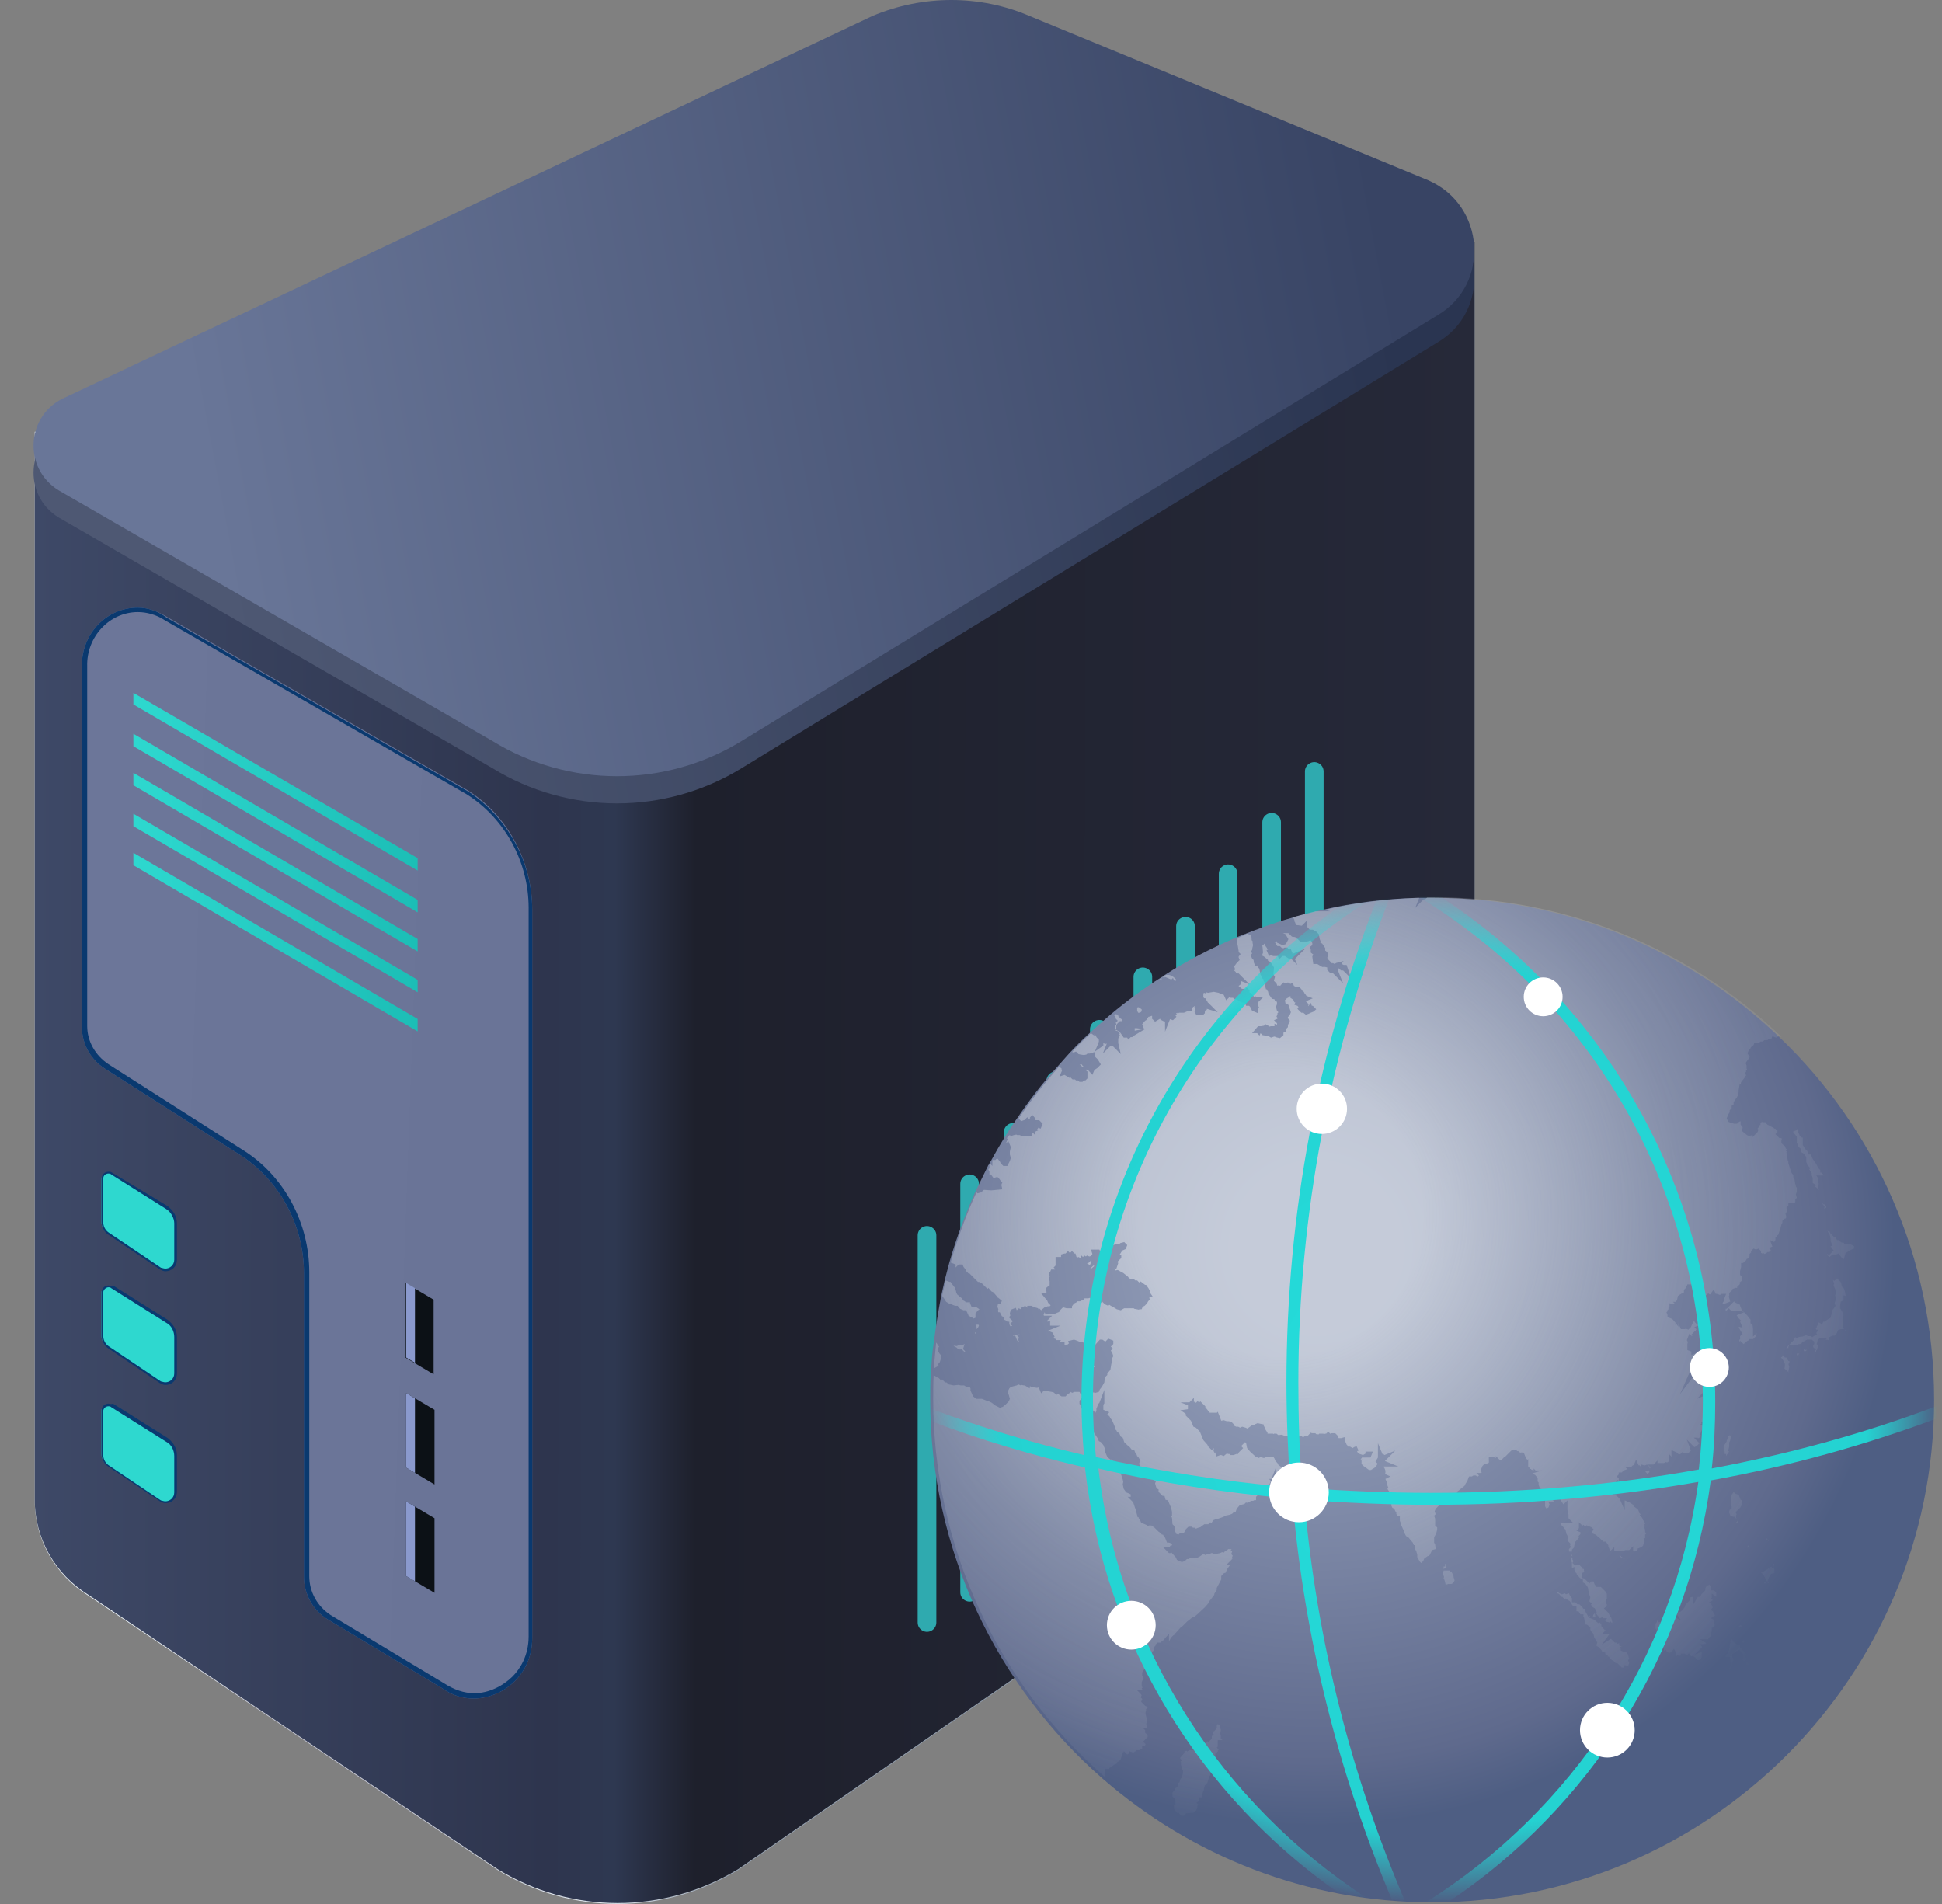 <svg width="51" height="50" viewBox="0 0 51 50" fill="none" xmlns="http://www.w3.org/2000/svg">
<rect x="0" y="0" width="51" height="50" fill="#808080" stroke="none"/>
<path d="M0.912 11.338V39.402C0.912 40.429 1.449 41.362 2.312 41.898L13.066 49.107C15.002 50.297 17.428 50.297 19.387 49.107L37.325 36.696C38.188 36.16 38.725 35.226 38.725 34.2V6.345L0.912 11.338Z" fill="url(#paint0_linear)"/>
<path d="M0.912 11.548V39.379C0.912 40.405 1.449 41.339 2.312 41.875L13.066 49.084C15.002 50.273 17.428 50.273 19.387 49.084L37.325 36.673C38.188 36.136 38.725 35.203 38.725 34.177V6.345L0.912 11.548Z" fill="url(#paint1_linear)"/>
<path d="M37.746 8.996L19.481 20.17C17.475 21.407 14.933 21.407 12.927 20.17L1.543 13.591C0.587 13.008 0.68 11.585 1.73 11.142L22.91 1.134C24.24 0.574 25.733 0.574 27.039 1.134L37.513 5.45C39.006 6.103 39.146 8.179 37.746 8.996Z" fill="url(#paint2_linear)"/>
<path d="M37.746 8.282L19.481 19.456C17.475 20.693 14.933 20.693 12.927 19.456L1.543 12.878C0.587 12.294 0.68 10.871 1.73 10.428L22.91 0.42C24.24 -0.14 25.733 -0.14 27.039 0.42L37.513 4.736C39.006 5.389 39.146 7.465 37.746 8.282Z" fill="url(#paint3_linear)"/>
<path d="M24.1 32.442C24.1 32.36 24.141 32.283 24.209 32.238C24.372 32.13 24.59 32.246 24.59 32.442V42.608C24.59 42.69 24.549 42.766 24.48 42.812C24.318 42.92 24.1 42.803 24.1 42.608V32.442ZM25.219 41.815C25.219 42.01 25.438 42.127 25.6 42.018C25.668 41.973 25.709 41.897 25.709 41.815V31.089C25.709 30.893 25.491 30.776 25.328 30.885C25.26 30.93 25.219 31.007 25.219 31.089V41.815ZM26.362 41.045C26.362 41.24 26.581 41.357 26.743 41.248C26.811 41.203 26.852 41.127 26.852 41.045V29.736C26.852 29.54 26.634 29.423 26.471 29.532C26.403 29.577 26.362 29.654 26.362 29.736V41.045ZM27.482 40.275C27.482 40.471 27.7 40.587 27.863 40.479C27.931 40.433 27.972 40.357 27.972 40.275V28.383C27.972 28.187 27.754 28.07 27.591 28.179C27.523 28.224 27.482 28.301 27.482 28.383V40.275ZM28.625 39.505C28.625 39.701 28.843 39.817 29.006 39.709C29.074 39.663 29.115 39.587 29.115 39.505V27.03C29.115 26.834 28.897 26.717 28.734 26.826C28.666 26.871 28.625 26.948 28.625 27.03V39.505ZM29.768 38.712C29.768 38.907 29.986 39.024 30.149 38.916C30.217 38.87 30.258 38.794 30.258 38.712V25.653C30.258 25.458 30.04 25.341 29.877 25.449C29.809 25.495 29.768 25.571 29.768 25.653V38.712ZM30.888 37.942C30.888 38.138 31.106 38.254 31.269 38.146C31.337 38.1 31.378 38.024 31.378 37.942V24.323C31.378 24.128 31.16 24.011 30.997 24.12C30.929 24.165 30.888 24.241 30.888 24.323V37.942ZM32.008 37.172C32.008 37.368 32.225 37.484 32.388 37.376C32.456 37.331 32.497 37.254 32.497 37.172V22.947C32.497 22.751 32.279 22.635 32.117 22.743C32.048 22.789 32.008 22.865 32.008 22.947V37.172ZM33.151 36.379C33.151 36.575 33.368 36.691 33.531 36.583C33.599 36.537 33.64 36.461 33.64 36.379V21.594C33.64 21.398 33.422 21.282 33.26 21.39C33.191 21.436 33.151 21.512 33.151 21.594V36.379ZM34.373 20.06C34.308 20.106 34.27 20.18 34.27 20.259V35.609C34.27 35.805 34.488 35.921 34.651 35.813C34.719 35.767 34.76 35.691 34.76 35.609V20.259C34.76 20.06 34.535 19.944 34.373 20.06Z" fill="#2FAAAF"/>
<path d="M12.297 20.763L4.366 16.19C4.133 16.05 3.876 15.957 3.62 15.957C2.803 15.957 2.15 16.634 2.15 17.473V26.968C2.15 27.412 2.383 27.831 2.757 28.065L6.302 30.328C7.329 30.981 7.982 32.171 7.982 33.43V41.409C7.982 41.852 8.215 42.295 8.612 42.529L11.597 44.325C11.854 44.512 12.134 44.605 12.437 44.605C13.184 44.605 13.977 43.998 13.977 43.019V23.889C13.977 22.606 13.324 21.416 12.297 20.763Z" fill="url(#paint4_linear)"/>
<path d="M3.62 16.074C3.853 16.074 4.11 16.144 4.32 16.284L12.251 20.856C13.254 21.486 13.883 22.629 13.883 23.842V42.972C13.883 43.485 13.65 43.835 13.464 44.022C13.207 44.278 12.834 44.465 12.46 44.465C12.181 44.465 11.924 44.372 11.667 44.208L8.682 42.412C8.332 42.179 8.122 41.805 8.122 41.386V33.407C8.122 32.124 7.469 30.887 6.396 30.211L2.85 27.948C2.5 27.715 2.29 27.341 2.29 26.945V17.497C2.267 16.727 2.873 16.074 3.62 16.074ZM3.62 15.957C2.803 15.957 2.15 16.634 2.15 17.473V26.968C2.15 27.412 2.383 27.831 2.757 28.065L6.302 30.328C7.329 30.981 7.982 32.171 7.982 33.43V41.409C7.982 41.852 8.215 42.295 8.612 42.529L11.597 44.325C11.854 44.512 12.134 44.605 12.437 44.605C13.184 44.605 13.977 43.998 13.977 43.019V23.889C13.977 22.629 13.324 21.463 12.297 20.786L4.366 16.214C4.156 16.05 3.876 15.957 3.62 15.957Z" fill="#0A396F"/>
<path d="M4.343 39.45C4.296 39.45 4.249 39.427 4.203 39.404L2.85 38.494C2.733 38.424 2.663 38.307 2.663 38.167V37.047C2.663 36.954 2.756 36.884 2.826 36.884C2.85 36.884 2.873 36.908 2.92 36.908L4.366 37.817C4.506 37.911 4.599 38.051 4.599 38.214V39.17C4.599 39.24 4.576 39.31 4.529 39.357C4.483 39.427 4.413 39.45 4.343 39.45ZM4.343 36.348C4.296 36.348 4.249 36.324 4.203 36.301L2.85 35.391C2.733 35.321 2.663 35.205 2.663 35.065V33.945C2.663 33.852 2.756 33.782 2.826 33.782C2.85 33.782 2.873 33.805 2.92 33.805L4.366 34.715C4.506 34.808 4.599 34.948 4.599 35.111V36.068C4.599 36.138 4.576 36.208 4.529 36.254C4.483 36.324 4.413 36.348 4.343 36.348ZM4.343 33.362C4.296 33.362 4.249 33.338 4.203 33.315L2.85 32.405C2.733 32.335 2.663 32.218 2.663 32.078V30.959C2.663 30.865 2.756 30.795 2.826 30.795C2.85 30.795 2.873 30.795 2.92 30.819L4.366 31.729C4.506 31.822 4.599 31.962 4.599 32.125V33.082C4.599 33.245 4.483 33.362 4.343 33.362Z" fill="#2ED8CF"/>
<path d="M2.85 30.818C2.874 30.818 2.897 30.818 2.92 30.841L4.366 31.751C4.483 31.821 4.576 31.984 4.576 32.124V33.081C4.576 33.221 4.46 33.314 4.343 33.314C4.296 33.314 4.25 33.291 4.226 33.291L2.874 32.381C2.757 32.311 2.71 32.194 2.71 32.077V30.958C2.71 30.864 2.78 30.818 2.85 30.818ZM2.85 33.804C2.874 33.804 2.897 33.804 2.92 33.827L4.366 34.737C4.506 34.807 4.576 34.97 4.576 35.11V36.067C4.576 36.207 4.46 36.3 4.343 36.3C4.296 36.3 4.25 36.277 4.226 36.277L2.874 35.367C2.757 35.297 2.71 35.18 2.71 35.063V33.944C2.71 33.874 2.78 33.804 2.85 33.804ZM2.85 36.93C2.874 36.93 2.897 36.93 2.92 36.953L4.366 37.863C4.506 37.933 4.576 38.096 4.576 38.236V39.193C4.576 39.333 4.46 39.426 4.343 39.426C4.296 39.426 4.25 39.403 4.226 39.403L2.874 38.493C2.757 38.423 2.71 38.306 2.71 38.19V37.07C2.71 36.977 2.78 36.93 2.85 36.93ZM2.85 30.771C2.757 30.771 2.664 30.841 2.664 30.958V32.077C2.664 32.217 2.734 32.357 2.85 32.427L4.203 33.337C4.25 33.361 4.296 33.384 4.343 33.384C4.506 33.384 4.646 33.267 4.646 33.081V32.124C4.646 31.937 4.553 31.797 4.413 31.681L2.943 30.794C2.92 30.771 2.874 30.771 2.85 30.771ZM2.85 33.757C2.757 33.757 2.664 33.827 2.664 33.944V35.063C2.664 35.203 2.734 35.343 2.85 35.413L4.203 36.323C4.25 36.347 4.296 36.37 4.343 36.37C4.506 36.37 4.646 36.253 4.646 36.067V35.11C4.646 34.923 4.553 34.784 4.413 34.667L2.967 33.757C2.897 33.78 2.874 33.757 2.85 33.757ZM2.85 36.86C2.757 36.86 2.664 36.93 2.664 37.047V38.166C2.664 38.306 2.734 38.446 2.85 38.516L4.203 39.426C4.25 39.449 4.296 39.473 4.343 39.473C4.506 39.473 4.646 39.356 4.646 39.169V38.213C4.646 38.026 4.553 37.886 4.413 37.77L2.967 36.86C2.897 36.883 2.874 36.86 2.85 36.86Z" fill="#0A396F"/>
<path d="M11.388 34.13V36.09L10.641 35.647V33.687L11.388 34.13ZM10.664 38.539L11.411 38.983V37.023L10.664 36.58V38.539ZM10.664 41.386L11.411 41.829V39.869L10.664 39.426V41.386Z" fill="#0C1116"/>
<path d="M10.898 33.827V35.787L10.664 35.647V33.687L10.898 33.827ZM10.664 38.539L10.898 38.679V36.72L10.664 36.58V38.539ZM10.664 41.386L10.898 41.526V39.566L10.664 39.426V41.386Z" fill="#8A99CD"/>
<path d="M10.968 22.535V22.862L3.503 18.5V18.196L10.968 22.535ZM3.503 19.596L10.968 23.959V23.632L3.503 19.269V19.596ZM3.503 20.622L10.968 24.985V24.658L3.503 20.296V20.622ZM3.503 21.696L10.968 26.058V25.732L3.503 21.369V21.696ZM3.503 22.722L10.968 27.085V26.758L3.503 22.395V22.722Z" fill="url(#paint5_linear)"/>
<path d="M50.793 36.76C50.793 44.025 44.888 49.957 37.611 49.957C34.306 49.957 31.275 48.728 28.95 46.703C26.18 44.273 24.429 40.719 24.429 36.76C24.429 36.538 24.429 36.329 24.442 36.12C24.442 36.068 24.442 36.003 24.456 35.95C24.469 35.728 24.482 35.493 24.521 35.271C24.573 34.853 24.639 34.448 24.717 34.03C24.743 33.899 24.782 33.755 24.808 33.625C24.848 33.455 24.9 33.285 24.939 33.128C25.122 32.488 25.357 31.874 25.618 31.286C25.723 31.064 25.84 30.842 25.945 30.619C25.945 30.607 25.958 30.593 25.971 30.58C25.984 30.554 25.997 30.515 26.023 30.489C26.023 30.476 26.036 30.476 26.036 30.463C26.245 30.084 26.454 29.731 26.703 29.378C27.029 28.895 27.382 28.438 27.774 28.006C27.878 27.889 27.983 27.771 28.087 27.654C28.244 27.484 28.414 27.314 28.584 27.157C28.767 26.987 28.963 26.817 29.159 26.648C29.577 26.295 30.021 25.968 30.491 25.668C30.517 25.655 30.544 25.642 30.57 25.615C31.158 25.236 31.785 24.91 32.425 24.636C32.49 24.609 32.556 24.583 32.608 24.557C32.621 24.557 32.634 24.544 32.647 24.544C33.052 24.387 33.47 24.23 33.888 24.113C34.084 24.047 34.28 23.995 34.489 23.956C34.567 23.93 34.646 23.917 34.737 23.891C35.534 23.708 36.357 23.603 37.219 23.577C37.285 23.577 37.35 23.577 37.428 23.577C37.494 23.577 37.559 23.577 37.624 23.577C41.165 23.577 44.379 24.975 46.743 27.249C49.239 29.64 50.793 33.024 50.793 36.76Z" fill="url(#paint6_radial)"/>
<path d="M32.059 45.658V45.58L32.033 45.488L32.059 45.462V45.41L32.033 45.371V45.305L31.98 45.279L31.954 45.318V45.384L31.889 45.462H31.876L31.85 45.514L31.876 45.54L31.824 45.593V45.658L31.732 45.749L31.706 45.723L31.654 45.776L31.628 45.841L31.536 45.88L31.471 45.959H31.379L31.353 45.932L31.34 45.959H31.223L31.183 45.998L31.157 45.972L31.118 45.998H31.092L31.118 46.024L31.053 46.089L30.988 46.168L31.04 46.233L31.001 46.259L31.014 46.272V46.337L31.04 46.442L31.066 46.494V46.52V46.547V46.573L31.027 46.69L31.001 46.716L30.974 46.808H30.961L30.935 46.834V46.899L30.883 46.952L30.844 46.965V47.017L30.791 47.069V47.174L30.857 47.252L30.844 47.278H30.87V47.383L30.831 47.409V47.513L30.857 47.539L30.883 47.566L30.909 47.605L30.948 47.592L30.974 47.631L31.027 47.683H31.092L31.118 47.67L31.144 47.618L31.301 47.605H31.34L31.366 47.592L31.392 47.566L31.419 47.526L31.445 47.474V47.422L31.471 47.396L31.419 47.343L31.497 47.291V47.2H31.562V47.187L31.588 47.069L31.615 47.004V46.978L31.641 46.886L31.706 46.821L31.758 46.651L31.784 46.612V46.559L31.811 46.494L31.824 46.455L31.863 46.39L31.889 46.298L31.915 46.22L31.928 46.194L31.941 46.168L31.915 46.141V46.05L31.98 45.998V45.972L32.007 45.945L31.954 45.893L31.98 45.867V45.697H32.111L32.137 45.723L32.059 45.658ZM29.015 46.755L29.041 46.782V46.769C29.028 46.769 29.015 46.755 29.015 46.755ZM29.041 46.782L29.028 46.821L29.054 46.795L29.041 46.782ZM32.372 40.85L32.333 40.811L32.359 40.745L32.32 40.706L32.346 40.68H32.255L32.229 40.706L32.176 40.732L32.124 40.785L32.098 40.758L32.046 40.785L31.915 40.811H31.863L31.837 40.785H31.811L31.758 40.811H31.706L31.654 40.837L31.615 40.811H31.602L31.484 40.889L31.406 40.915H31.379H31.262L31.21 40.941H31.17L31.144 40.967L31.118 40.994L31.04 41.02L30.961 40.994L30.935 40.967H30.909L30.883 40.902L30.765 40.771L30.739 40.785H30.7L30.543 40.628H30.713L30.739 40.589H30.765L30.779 40.575V40.549L30.765 40.536L30.7 40.51H30.648L30.596 40.38L30.569 40.353L30.543 40.301H30.517L30.465 40.249L30.426 40.223L30.373 40.17L30.308 40.105L30.256 40.079L30.23 40.053L30.204 40.079L30.177 40.053L30.151 40.079L30.125 40.053L29.968 39.987L29.942 39.922L29.929 39.896L29.903 39.87V39.844H29.877L29.825 39.648L29.759 39.452L29.616 39.308H29.694V39.243L29.642 39.217L29.577 39.191L29.511 39.099L29.485 38.981L29.498 38.916L29.485 38.851L29.433 38.694V38.616V38.59L29.407 38.563L29.381 38.537V38.511L29.355 38.485V38.446H29.341L29.263 38.38L29.198 38.354V38.328H29.159L29.08 38.263L29.015 38.106L29.041 38.08L29.028 38.067V38.041L29.002 38.015L28.976 37.949L28.91 37.871L28.858 37.845L28.832 37.779L28.701 37.583V37.518L28.688 37.492L28.675 37.427L28.649 37.401V37.387L28.584 37.322V37.244L28.597 37.218L28.492 37.113L28.466 37.061L28.388 36.956V36.917L28.349 36.865V36.786L28.427 36.695L28.44 36.708L28.414 36.63L28.375 36.603L28.349 36.551H28.218L28.152 36.577L28.126 36.551L28.1 36.577L28.048 36.603L27.983 36.669H27.878L27.813 36.63H27.826L27.774 36.603L27.747 36.63L27.669 36.564L27.617 36.551L27.46 36.525H27.408L27.343 36.59L27.29 36.46L27.264 36.434L27.238 36.447L27.081 36.421L27.068 36.407H27.042V36.46L26.911 36.381H26.885L26.82 36.368L26.807 36.381L26.742 36.355L26.702 36.381L26.598 36.407L26.532 36.434L26.506 36.46L26.48 36.512L26.467 36.525V36.59L26.493 36.63L26.52 36.734L26.493 36.8L26.415 36.878L26.337 36.943L26.258 36.969L26.128 36.904L26.049 36.839L25.997 36.812L25.919 36.786L25.788 36.734H25.762H25.644L25.553 36.669L25.487 36.512V36.46L25.474 36.434L25.383 36.421L25.318 36.381H25.226L25.174 36.368L25.043 36.381L24.913 36.355L24.86 36.303H24.834H24.821L24.756 36.238L24.743 36.225L24.717 36.251L24.651 36.185H24.638L24.534 36.12L24.521 36.094C24.508 36.303 24.508 36.525 24.508 36.734C24.508 40.693 26.258 44.26 29.028 46.677V46.664L29.002 46.599L29.028 46.573L29.015 46.559V46.455H29.106H29.119H29.132V46.429L29.289 46.324H29.315L29.328 46.311V46.285L29.407 46.233L29.42 46.207L29.433 46.194L29.498 45.998L29.511 46.037V45.985L29.603 46.076L29.642 46.05H29.655V45.985L29.759 46.024L29.825 45.985L29.838 45.959H29.916L29.995 45.919V45.854H30.073V45.828L30.086 45.802L30.021 45.736L30.086 45.671L30.138 45.619V45.58V45.553H30.125L30.073 45.501V45.436L30.008 45.371H30.125V45.331L30.099 45.266L30.125 45.24L30.112 45.227V45.122L30.086 45.018V44.952L30.112 44.926L30.086 44.9L30.138 44.848V44.835L30.125 44.822L30.073 44.796L29.968 44.691L29.995 44.626V44.613L29.955 44.574L29.982 44.521L29.968 44.495L29.851 44.378H30.008L29.982 44.338L30.008 44.312L29.982 44.286V44.182L30.008 44.116L30.034 44.09L30.021 44.025L29.995 43.999V43.92L30.047 43.842L30.099 43.698L29.995 43.594H30.164L30.217 43.502L30.243 43.45V43.398L30.308 43.332V43.254L30.347 43.215V43.189L30.4 43.136H30.452H30.478L30.53 43.084H30.543L30.7 42.901V43.097L30.726 43.058L30.752 43.006L30.818 42.94L30.844 42.927L30.857 42.901L30.883 42.875L31.001 42.744L31.04 42.718L31.17 42.588L31.236 42.535L31.301 42.483L31.366 42.457L31.445 42.392L31.641 42.209L31.745 42.091L31.758 42.052L31.889 41.882V41.856L31.954 41.751V41.699L32.072 41.477V41.451V41.386L32.15 41.307H32.176L32.189 41.294L32.229 41.203L32.294 41.111V41.085H32.216L32.372 40.928H32.346L32.372 40.85ZM42.758 43.45L42.732 43.424L42.719 43.398L42.693 43.371L42.667 43.385L42.562 43.345V43.28L42.536 43.254L42.589 43.241L42.523 43.215V43.189V43.163V43.149L42.458 43.175V43.136H42.406L42.314 43.045V43.032L42.066 43.189L42.275 42.901H42.079L42.171 42.81H42.145L42.053 42.705V42.653L42.001 42.601L41.975 42.627L41.896 42.561V42.548L41.674 42.457H41.713L41.622 42.3V42.248H41.583L41.544 42.196L41.478 42.13H41.426L41.374 42.078H41.282V41.96H41.256L41.243 41.908H41.23L41.204 41.843H41.191L41.126 41.869L41.099 41.843H41.086L41.021 41.869L40.956 41.843L40.877 41.778L40.903 41.843L40.943 41.856L41.008 41.934H41.034L41.086 42L41.112 41.974L41.23 42.052L41.295 42.156L41.334 42.182H41.4V42.287V42.313H41.452L41.504 42.392H41.517H41.583V42.47H41.596L41.609 42.535V42.548L41.648 42.653V42.666H41.674L41.766 42.731V42.797L41.792 42.849L41.844 42.901L41.87 43.006L41.949 43.136L41.922 43.202L41.935 43.228L41.988 43.254L42.066 43.345L42.079 43.385L42.158 43.398V43.437L42.223 43.463V43.502H42.249L42.314 43.581L42.419 43.646V43.672H42.471L42.589 43.79H42.654L42.667 43.724L42.758 43.75L42.785 43.672L42.758 43.607L42.785 43.541L42.772 43.528L42.758 43.45ZM45.476 43.685L45.45 43.711V43.764L45.424 43.803V43.842H45.45V43.764L45.476 43.737V43.711V43.698V43.685ZM45.894 43.659V43.633H45.868L45.842 43.528H45.803L45.855 43.463L45.829 43.398L45.776 43.345L45.75 43.306L45.698 43.267V43.215L45.633 43.189L45.593 43.175L45.528 43.11L45.476 43.045L45.45 43.084H45.424L45.45 43.136L45.424 43.189V43.254L45.411 43.28V43.332L45.385 43.358V43.424L45.319 43.45V43.515H45.437V43.607L45.476 43.685L45.528 43.581L45.515 43.554L45.489 43.502V43.437L45.554 43.398L45.58 43.371L45.685 43.332L45.75 43.398L45.789 43.463V43.554L45.763 43.581L45.789 43.607L45.868 43.646V43.737L45.894 43.711H45.933L45.894 43.659ZM44.927 41.96H44.953V41.843L45.071 41.934V41.83L45.019 41.764H45.006H44.94V41.673L44.888 41.608L44.862 41.634H44.836V41.66H44.81L44.783 41.712V41.764L44.679 41.869L44.653 41.934H44.614H44.587L44.457 42.156V41.934L44.392 41.947V41.96V42.013L44.3 42.104L44.248 42.169V42.196L44.196 42.274L44.13 42.326L44.013 42.352L44.143 42.548L43.934 42.444V42.496L43.895 42.47V42.522L43.869 42.588V42.666L43.699 42.64L43.634 42.601H43.555L43.529 42.548L43.503 42.614L43.477 42.64V42.679V42.718V42.757L43.503 42.81L43.555 42.862H43.569L43.96 42.666L43.634 43.006L43.673 43.058L43.699 43.097V43.189L43.673 43.215L43.699 43.228V43.358L43.751 43.319L43.778 43.385H43.804L43.83 43.411L43.882 43.385H43.895L43.96 43.293L44.026 43.424V43.489L44.065 43.463L44.091 43.489L44.13 43.476L44.143 43.424H44.248L44.274 43.45H44.326L44.352 43.411L44.418 43.502L44.47 43.476L44.483 43.515H44.509L44.575 43.594L44.548 43.607L44.587 43.594H44.627L44.666 43.568L44.692 43.502V43.371L44.509 43.45L44.705 43.254L44.627 43.175H44.783L44.81 43.149L44.64 43.045H44.862V43.019L44.927 42.967V42.875L44.953 42.849V42.744H44.98L45.032 42.679L45.006 42.535L44.927 42.496L45.045 42.418L44.992 42.365V42.326L44.927 42.274L44.98 42.209L44.94 42.13L44.953 42.117L44.862 42.091L44.98 42.026L44.927 41.96ZM46.769 43.515H46.743H46.782H46.769ZM45.894 43.084H45.868L45.816 43.097L45.789 43.071L45.776 43.084L45.75 43.136H45.789L45.816 43.11L45.894 43.084ZM45.737 42.705L45.711 42.666L45.659 42.718H45.672H45.698L45.75 42.705H45.737ZM42.275 42.614L42.288 42.601V42.588L42.275 42.614ZM42.314 42.483L42.288 42.457V42.431L42.262 42.405L42.236 42.352L42.118 42.235L42.197 42.182V42.13L42.171 42.104V42.013L42.197 41.986V41.882V41.856L42.171 41.804L42.04 41.673H41.909V41.634L41.883 41.621L41.857 41.555V41.529H41.792L41.739 41.581L41.609 41.451L41.544 41.438V41.307L41.622 41.281L41.596 41.255V41.203H41.57L41.544 41.163L41.491 41.111V41.085L41.361 41.111L41.295 41.046L41.321 40.994L41.295 40.954V40.928L41.282 40.889L41.256 40.967L41.282 40.994L41.256 41.02H41.282V41.176L41.348 41.15V41.242L41.374 41.268V41.294L41.4 41.307L41.413 41.359H41.426L41.491 41.438L41.517 41.451L41.531 41.477H41.57V41.555L41.622 41.581L41.648 41.608L41.7 41.686L41.726 41.843L41.739 41.882L41.766 41.947L41.739 42.052L41.805 42.117L41.779 42.143L41.805 42.169L41.831 42.209L41.883 42.235L41.935 42.339L41.909 42.365L42.014 42.496L42.079 42.47L42.105 42.496H42.21L42.145 42.548L42.184 42.588L42.249 42.601L42.275 42.614V42.561L42.34 42.627V42.588L42.314 42.483ZM41.883 42.365L41.844 42.405L41.831 42.457H41.896L41.883 42.365ZM41.739 42.431L41.713 42.457H41.766L41.739 42.431ZM46.325 41.529V41.542L46.338 41.581H46.39L46.43 41.608L46.325 41.529ZM38.173 41.412V41.386L38.121 41.281V41.268H38.068V41.242H37.912L37.899 41.307V41.346L37.925 41.412L37.912 41.438L37.938 41.503L37.964 41.608H38.003L38.029 41.595H38.121L38.147 41.581L38.173 41.555L38.199 41.503L38.173 41.412ZM46.599 41.229L46.573 41.137L46.599 41.085L46.573 41.059V41.19L46.508 41.137L46.456 41.203L46.43 41.176V41.203L46.312 41.268L46.247 41.294L46.312 41.359L46.43 41.581L46.456 41.555L46.416 41.529L46.443 41.451L46.508 41.333L46.599 41.307V41.229ZM46.116 41.203V41.229L46.129 41.203H46.116ZM37.977 41.15V41.072H37.951V41.137H37.912V41.203L37.99 41.15H37.977ZM29.328 27.052L29.302 27.039V27.066L29.367 27.079L29.328 27.052ZM29.459 26.791V26.765L29.433 26.752L29.367 26.687V26.648L29.302 26.634L29.25 26.648L29.302 26.726V26.752L29.355 26.804L29.302 26.857L29.328 26.922L29.276 26.935V27V27.013L29.315 27.026V26.935L29.341 26.909L29.328 26.896L29.407 26.817H29.459V26.791ZM47.135 31.26L47.187 31.207V31.194L47.161 31.155V31.103H47.148L47.122 30.946L47.096 30.92V30.855L47.057 30.815L47.017 30.724L47.031 30.711H47.017L46.965 30.541V30.502L46.952 30.476L46.926 30.358L46.939 30.345L46.913 30.267L46.926 30.241L46.9 30.214L46.926 30.188L46.9 30.162L46.874 30.097L46.848 30.084L46.782 30.018V29.927L46.795 29.914L46.782 29.888H46.73L46.626 29.783L46.678 29.731V29.705V29.679H46.652L46.626 29.64H46.599L46.573 29.613L46.482 29.574L46.469 29.561L46.416 29.535L46.377 29.496L46.364 29.47H46.299L46.286 29.457L46.273 29.47H46.247L46.273 29.496H46.234V29.548H46.208L46.181 29.6V29.613L46.155 29.64L46.181 29.666L46.155 29.731L46.025 29.862V29.809L45.92 29.835L45.894 29.809V29.822L45.737 29.692L45.763 29.626V29.6L45.711 29.535V29.444L45.672 29.457L45.62 29.509H45.528L45.502 29.483L45.476 29.496L45.385 29.457L45.345 29.365L45.398 29.247L45.424 29.208V29.156L45.476 29.104V29.038L45.528 28.999V28.934L45.554 28.908V28.895L45.607 28.829L45.633 28.777L45.659 28.751L45.633 28.712L45.659 28.686V28.633L45.685 28.477H45.711L45.724 28.411H45.737V28.398L45.803 28.32L45.829 28.268L45.855 28.241L45.829 28.176L45.855 28.15V28.111L45.881 28.085L45.868 28.059V27.98L45.842 27.915L45.907 27.823L45.946 27.771V27.745L45.894 27.667L45.92 27.588L45.959 27.549L45.985 27.497L46.051 27.445L46.077 27.379H46.181V27.392L46.234 27.353H46.286L46.338 27.314H46.416L46.456 27.275H46.521L46.547 27.209L46.639 27.248L46.73 27.209L46.795 27.235C44.431 24.962 41.217 23.564 37.676 23.564C37.611 23.564 37.546 23.564 37.48 23.564L37.428 23.616H37.389L37.167 23.838L37.272 23.577C36.422 23.603 35.599 23.708 34.789 23.891L34.933 23.93H34.554C34.358 23.982 34.149 24.034 33.953 24.087L33.992 24.152V24.204H34.005L34.032 24.283L34.058 24.296H34.084L34.188 24.309L34.319 24.178V24.322L34.345 24.361L34.371 24.387L34.397 24.413H34.476L34.541 24.452H34.554L34.633 24.531L34.659 24.662L34.685 24.727L34.672 24.753L34.724 24.779L34.802 24.897V24.962L34.855 25.001L34.881 25.08L34.855 25.158H34.868V25.184L34.972 25.289L34.985 25.302L34.998 25.289L35.05 25.315L35.09 25.289L35.286 25.236L35.233 25.302L35.26 25.328L35.286 25.341H35.364L35.482 25.694L35.273 25.485H35.22L35.142 25.419V25.485V25.498L35.273 25.824L34.998 25.55H34.933L34.855 25.472V25.406L34.802 25.393H34.724L34.593 25.315H34.489L34.463 25.119L34.489 25.067L34.423 25.014V24.936L34.397 24.87L34.463 24.818V24.766L34.437 24.714L34.41 24.688L34.371 24.714L34.24 24.74H34.162L34.084 24.662L34.032 24.635L34.018 24.609L33.927 24.596L33.862 24.531L33.836 24.505H33.692L33.757 24.531L33.836 24.662L33.77 24.792L33.679 24.818L33.561 24.766L33.535 24.753L33.522 24.714H33.509L33.483 24.74L33.47 24.753H33.496L33.522 24.818L33.548 24.844H33.613L33.666 24.897H33.718L33.731 24.884H33.809L33.836 24.923H33.901L33.927 25.001L33.94 25.014V25.04H33.966L34.28 24.91L34.005 25.184L34.071 25.341L33.914 25.184H33.862L33.744 25.106H33.679L33.587 25.197L33.561 25.106H33.535H33.431L33.391 25.08L33.326 25.106L33.261 24.949L33.3 24.936L33.274 24.91V24.897L33.235 24.844L33.208 24.779L33.143 24.844L33.156 24.858L33.169 25.014L33.143 25.093L33.195 25.119L33.3 25.21V25.236H33.326L33.391 25.302L33.457 25.406L33.444 25.563V25.589L33.483 25.654L33.457 25.746V25.759L33.522 25.824L33.548 25.89L33.574 25.877L33.627 25.89V25.877L33.705 25.798L33.77 25.824L33.822 25.798L33.888 25.837L33.953 25.811L33.979 25.89L34.032 25.916H34.123L34.201 26.007V26.02L34.24 26.046L34.267 26.099L34.293 26.125L34.306 26.151L34.476 26.216L34.293 26.295L34.319 26.321L34.371 26.373L34.358 26.399V26.425L34.423 26.334L34.45 26.412H34.476L34.567 26.504L34.489 26.569L34.423 26.595L34.371 26.621L34.293 26.648L34.227 26.595H34.175L34.071 26.491L34.097 26.465V26.438L34.071 26.412L33.992 26.386L34.018 26.321H33.992L33.966 26.256L33.888 26.203V26.151L33.849 26.19L33.796 26.216L33.77 26.242L33.744 26.269L33.757 26.334V26.347L33.836 26.386L33.901 26.582L33.875 26.648L33.822 26.713V26.739L33.875 26.804L33.822 26.922V26.974L33.77 27.026V27.092L33.705 27.118V27.183L33.613 27.262L33.496 27.235L33.483 27.222H33.457L33.378 27.248L33.313 27.209L33.156 27.183L33.104 27.131L33.078 27.196L33.013 27.131H32.882L33.039 26.948H33.117L33.195 26.935L33.235 26.896L33.352 26.961L33.365 26.948H33.47V26.883L33.535 26.909V26.87L33.457 26.791L33.548 26.752V26.726L33.522 26.7L33.548 26.634V26.608L33.574 26.582L33.535 26.543L33.509 26.438L33.535 26.373V26.308L33.483 26.282L33.47 26.242L33.404 26.229L33.313 26.099L33.3 26.033L33.274 26.007V25.981H33.248L33.221 25.89L33.235 25.837L33.182 25.759V25.72L33.13 25.668V25.628L33.104 25.602L33.078 25.472V25.445L33.026 25.393V25.354L32.96 25.38V25.315L32.934 25.302L32.921 25.21L32.882 25.171L32.843 25.08L32.882 25.04L32.856 24.975L32.882 24.949V24.923L32.908 24.818L32.895 24.766V24.714L32.869 24.688V24.622L32.843 24.557L32.751 24.518H32.738L32.712 24.544C32.647 24.57 32.581 24.596 32.529 24.622L32.477 24.674V24.701L32.49 24.714V24.779L32.503 24.818L32.529 24.975V25.001L32.581 25.053L32.529 25.119V25.145L32.555 25.21L32.477 25.289L32.411 25.38L32.438 25.459L32.411 25.485L32.451 25.524L32.477 25.563H32.529L32.816 25.851L32.581 25.759V25.851L32.529 25.89L32.542 25.916L32.594 25.942V25.955L32.621 25.968H32.686L32.699 25.981L32.738 25.929L32.816 26.007V26.073H32.843L32.934 26.177L32.96 26.164H32.973L32.999 26.19H33.169L33.039 26.321V26.412L33.065 26.451L33.039 26.478V26.608L32.882 26.543L32.83 26.438L32.803 26.412H32.725L32.699 26.347L32.686 26.334L32.594 26.321L32.49 26.256L32.398 26.229L32.385 26.203H32.32L32.294 26.177L32.203 26.269L32.137 26.125L32.059 26.099L32.007 26.073L31.876 26.046L31.719 26.073L31.693 26.059L31.654 26.086L31.628 26.073L31.602 26.086V26.099V26.19H31.615V26.216H31.654L31.719 26.321V26.334H31.732L31.98 26.582L31.693 26.491V26.517L31.641 26.543L31.667 26.569L31.641 26.556V26.608L31.588 26.66H31.419L31.366 26.556L31.392 26.517L31.366 26.451L31.392 26.425H31.366L31.327 26.451L31.314 26.465V26.543H31.183V26.556L31.092 26.595H30.974H30.961L30.935 26.621L30.909 26.595L30.883 26.621L30.909 26.634L30.87 26.674L30.896 26.7L30.805 26.791L30.726 26.765L30.596 27.092V26.817L30.582 26.83L30.478 26.778L30.465 26.752L30.334 26.83L30.243 26.739L30.256 26.726V26.674L30.177 26.7H30.164L30.099 26.791L30.073 26.804L29.995 26.896L30.047 27.026L29.851 27H29.799V27.066L30.086 27.013L29.759 27.209L29.733 27.235H29.694L29.629 27.301L29.603 27.248H29.511L29.42 27.118L29.355 27.066H29.341L29.407 27.131L29.394 27.17L29.42 27.196L29.394 27.209L29.367 27.275V27.379V27.392L29.433 27.68L29.237 27.484L29.172 27.457L28.962 27.667L29.067 27.405L29.015 27.418L28.976 27.379V27.457L28.753 27.614L28.845 27.392L28.858 27.353V27.301L28.793 27.235L28.78 27.196L28.753 27.17L28.74 27.157V27.196L28.649 27.131C28.479 27.288 28.309 27.457 28.152 27.627H28.166L28.192 27.64L28.257 27.614L28.322 27.68L28.375 27.693L28.466 27.706L28.531 27.693L28.558 27.667H28.623L28.649 27.654L28.753 27.627V27.719V27.745L28.832 27.823L28.91 27.954L28.819 28.046L28.74 28.098L28.688 28.228L28.584 28.111L28.531 28.085V28.124L28.558 28.137V28.32L28.505 28.372H28.466L28.427 28.411H28.349L28.309 28.372H28.257L28.231 28.346H28.166L28.113 28.294V28.268H28.1L28.087 28.307L27.957 28.228L27.826 28.268L27.891 28.111L27.878 28.085V28.059L27.826 28.019V27.993C27.447 28.424 27.081 28.882 26.755 29.365V29.378L26.82 29.444L26.885 29.417H26.898L26.977 29.339L27.029 29.391L27.055 29.365H27.042C27.042 29.352 27.055 29.339 27.055 29.339L27.107 29.274L27.186 29.365V29.391L27.199 29.417H27.29L27.382 29.509L27.329 29.64L27.264 29.613V29.626L27.238 29.653L27.277 29.679L27.186 29.718V29.809L27.12 29.744L27.107 29.77V29.835H26.833L26.781 29.809H26.715L26.689 29.796L26.624 29.809L26.546 29.835L26.52 29.809L26.467 29.835L26.441 29.901H26.467L26.415 30.032L26.48 29.966L26.546 30.123L26.52 30.241V30.319L26.546 30.41L26.52 30.489L26.454 30.619H26.35L26.284 30.554L26.258 30.502L26.193 30.423L26.167 30.436L26.141 30.463H26.088H26.075H26.062V30.619L26.01 30.567L25.984 30.593V30.685L25.958 30.698V30.724L25.984 30.75V30.841V30.855L26.023 30.841L26.088 30.933H26.101L26.193 30.907L26.245 30.959L26.271 30.998L26.323 31.051L26.297 31.116L26.323 31.233L26.036 31.26L25.84 31.247L25.762 31.312L25.67 31.338L25.644 31.312C25.37 31.9 25.148 32.527 24.965 33.154L25.096 33.206V33.285L25.174 33.206H25.278L25.305 33.272L25.357 33.337L25.383 33.389L25.409 33.416L25.435 33.442H25.461L25.683 33.664H25.709L25.775 33.69L25.932 33.847L25.958 33.821L26.036 33.912L26.088 33.938L26.18 34.043L26.193 34.069L26.219 34.082L26.311 34.16L26.271 34.252H26.206L26.193 34.317L26.219 34.382L26.206 34.422L26.219 34.461H26.258L26.311 34.565L26.376 34.591V34.657L26.428 34.683L26.454 34.709H26.506V34.774L26.532 34.827H26.559L26.585 34.813L26.52 34.774L26.598 34.696L26.493 34.591L26.532 34.552L26.52 34.487L26.546 34.395L26.676 34.343L26.702 34.408L26.755 34.356L26.807 34.382L26.82 34.343L26.924 34.291L26.977 34.343V34.291H27.107L27.134 34.33H27.173L27.264 34.356V34.382L27.29 34.356L27.343 34.408L27.447 34.317V34.33L27.512 34.304H27.565L27.591 34.278L27.525 34.212L27.499 34.147L27.473 34.121L27.343 33.964H27.434L27.473 33.938H27.486L27.46 33.834L27.552 33.755H27.565V33.729V33.638L27.538 33.585L27.565 33.533V33.507L27.538 33.442L27.578 33.402L27.604 33.337H27.695H27.708V33.324L27.669 33.285L27.721 33.233V33.01H27.865V32.945L27.957 32.919H27.983L28.048 32.854L28.1 32.906L28.152 32.854L28.218 32.919H28.244L28.27 33.01L28.296 33.023L28.322 33.01L28.375 33.037L28.401 32.971L28.44 33.01L28.479 32.971L28.518 32.997L28.544 32.971L28.61 32.997L28.649 32.984L28.688 32.932L28.649 32.815H28.871L28.884 32.841H28.91L28.962 32.867L28.989 32.841H29.041L29.054 32.828L29.08 32.762H29.132V32.749L29.185 32.697H29.25L29.289 32.671H29.381H29.394L29.42 32.645L29.524 32.618L29.603 32.697L29.564 32.801L29.472 32.841L29.407 32.945L29.446 32.958V33.037L29.341 33.141L29.367 33.167L29.315 33.324L29.263 33.298L29.289 33.324V33.363L29.355 33.35L29.446 33.402L29.498 33.428L29.629 33.533L29.642 33.559L29.668 33.572L29.694 33.598H29.72H29.786L29.812 33.624H29.838H29.864L29.916 33.677H29.929L29.955 33.651L30.073 33.742H30.099L30.164 33.834L30.191 33.886L30.204 33.951L30.269 34.043L30.177 34.082L30.204 34.121L30.151 34.173L30.125 34.225L30.06 34.291L30.008 34.317L29.982 34.382H29.916V34.395L29.786 34.369L29.773 34.356H29.616H29.603H29.524L29.433 34.408L29.328 34.382L29.224 34.317L29.172 34.291L29.132 34.265L29.106 34.291L29.015 34.252L28.95 34.186V34.173L28.897 34.225L28.871 34.199L28.845 34.225L28.714 34.095H28.623L28.61 34.082L28.584 34.095H28.479L28.466 34.121L28.362 34.173H28.309H28.283L28.27 34.199L28.218 34.225L28.179 34.265L28.152 34.304V34.356H28.009L27.917 34.33L27.826 34.422H27.8L27.826 34.448L27.669 34.513H27.565L27.538 34.5L27.46 34.526L27.434 34.461L27.408 34.526V34.539L27.421 34.552H27.434H27.63L27.499 34.683L27.512 34.709L27.578 34.683V34.813H27.852L27.525 34.944V34.97L27.552 34.957L27.643 34.996L27.695 35.101L27.669 35.127L27.708 35.166L27.735 35.14V35.192H27.865L27.826 35.232H27.957V35.323L27.983 35.336L28.009 35.31H28.035L28.061 35.284H28.074L28.048 35.218L28.205 35.179L28.283 35.206L28.375 35.245H28.44L28.518 35.336L28.544 35.362L28.701 35.349L28.753 35.323H28.767V35.31L28.884 35.179H28.95L29.028 35.232L29.106 35.153L29.237 35.206V35.297L29.172 35.362L29.224 35.414L29.172 35.467L29.211 35.532L29.237 35.611L29.211 35.663V35.741L29.185 35.82L29.159 35.976L29.08 36.068V36.107L29.015 36.172L29.002 36.303L28.936 36.421L28.884 36.486L28.858 36.551L28.767 36.577L28.636 36.551L28.531 36.577V36.773L28.558 36.8V36.812L28.623 36.878V36.943L28.675 36.969L28.701 37.035L28.767 37.1L28.793 37.048V36.995L28.845 36.865L28.871 36.839L29.002 36.499V36.852L28.976 36.891V37.022L29.132 37.087L29.08 37.139L29.145 37.205L29.159 37.244L29.185 37.27L29.211 37.309L29.276 37.466V37.531L29.315 37.557L29.341 37.609L29.394 37.636L29.433 37.727L29.485 37.753L29.524 37.871L29.603 37.949L29.668 38.002L29.72 38.067V38.08H29.786L29.812 38.145L29.838 38.171L29.864 38.237L29.903 38.276L29.916 38.302L29.942 38.328L29.916 38.446L29.942 38.511L29.955 38.576L30.099 38.72H30.125H30.191L30.217 38.772L30.295 38.838V38.864L30.36 38.89L30.334 38.955L30.373 39.086L30.426 39.112V39.177L30.53 39.282H30.582L30.609 39.386L30.674 39.4L30.726 39.53L30.752 39.583L30.779 39.7V39.818H30.752L30.779 39.857L30.791 40.027L30.844 40.079V40.21L30.883 40.249V40.275L30.948 40.301L31.001 40.249H31.092L31.131 40.197V40.17L31.21 40.092H31.301L31.327 40.118H31.379L31.406 40.144L31.471 40.118L31.523 40.105L31.628 40.027H31.732L31.784 39.974L31.811 40.001L31.863 39.922L31.928 39.896H31.954L32.137 39.831L32.163 39.805L32.294 39.779L32.359 39.752L32.411 39.7H32.451L32.477 39.622L32.555 39.53L32.647 39.504H32.673L32.725 39.452L32.751 39.478V39.452H32.79L32.856 39.413H32.908L32.96 39.386L32.986 39.4V39.308L33.052 39.243H33.078L33.143 39.217V39.177L33.235 39.06L33.326 39.021L33.339 39.034H33.378V39.008H33.326L33.378 38.89L33.326 38.838H33.391L33.496 38.563V38.785L33.522 38.759L33.548 38.785L33.561 38.759L33.613 38.707L33.679 38.616V38.59V38.563V38.537H33.666L33.574 38.472L33.548 38.42L33.496 38.367L33.47 38.302L33.444 38.263H33.248L33.195 38.289L33.091 38.263L33.065 38.289L32.973 38.25L32.856 38.145L32.83 38.119L32.751 38.028L32.725 37.897L32.699 37.871L32.594 37.975L32.647 38.028L32.516 38.158V38.184H32.464L32.398 38.211H32.32L32.294 38.184H32.268L32.216 38.171L32.137 38.237L32.072 38.211H32.046L31.941 38.25L31.915 38.145H31.889L31.863 38.08H31.876V38.028L31.824 38.08L31.732 37.989L31.706 37.936L31.602 37.819L31.51 37.596L31.484 37.57L31.406 37.492L31.34 37.466L31.288 37.335L31.275 37.309L31.249 37.283L31.105 37.139H31.157L31.001 37.035L31.197 37.008V36.982V36.93V36.904L31.001 36.826H31.236L31.353 36.708V36.812H31.379L31.406 36.839L31.458 36.786L31.484 36.839L31.523 36.8L31.588 36.865L31.654 36.93V36.956L31.719 37.035L31.732 37.061H31.745L31.771 37.1H31.928L31.941 37.113L31.98 37.074L32.033 37.205L32.072 37.309L32.137 37.296L32.216 37.322H32.281L32.307 37.348H32.346L32.425 37.427L32.411 37.44L32.464 37.466H32.516L32.568 37.492L32.621 37.466L32.712 37.492L32.764 37.518L32.79 37.492L32.882 37.427H32.921L32.96 37.401L33.026 37.374L33.156 37.401H33.182V37.427L33.208 37.479L33.235 37.544L33.287 37.623V37.649H33.431L33.444 37.662L33.457 37.649H33.522L33.574 37.688L33.666 37.675L33.718 37.701H33.822H33.836L33.862 37.675L33.888 37.688L33.875 37.662H33.979L34.005 37.727H34.018L34.058 37.74L34.084 37.714H34.201V37.74H34.227L34.267 37.714H34.358V37.688L34.423 37.623L34.45 37.636H34.541L34.567 37.662H34.606L34.619 37.675L34.645 37.649H34.75L34.776 37.662L34.802 37.649H34.828L34.881 37.596L34.933 37.649H34.946L34.972 37.636H35.064L35.129 37.701L35.155 37.766H35.22L35.312 37.74V37.845L35.338 37.871L35.364 37.936L35.39 37.962L35.403 37.989H35.456L35.521 38.028L35.56 38.002L35.625 37.975L35.678 38.093L35.651 38.106L35.638 38.119L35.678 38.171L35.795 38.211L35.861 38.171V38.119H36.056L35.991 38.276H35.769L35.73 38.328H35.782L35.756 38.354V38.38V38.446L35.808 38.498L35.952 38.602H35.978H36.004L36.109 38.537L36.135 38.511L36.174 38.446V38.433L36.122 38.38L36.187 38.276V37.897L36.305 38.184H36.331L36.357 38.211L36.644 38.093L36.37 38.367L36.723 38.511H36.344V38.537L36.357 38.55L36.383 38.616V38.681L36.37 38.707L36.514 38.772L36.383 38.838L36.435 38.955V39.008L36.462 39.073L36.435 39.099L36.54 39.256H36.474V39.282L36.54 39.439V39.543L36.566 39.596L36.618 39.622L36.644 39.687L36.67 39.713V39.739V39.765H36.697V39.805L36.71 39.818H36.762V39.935L36.788 40.001L36.801 40.053L36.84 40.144L36.867 40.197L36.88 40.262L36.893 40.275L36.919 40.327L36.945 40.353H36.971L37.036 40.432L37.102 40.51L37.128 40.575H37.154V40.667L37.193 40.732L37.219 40.824V40.889L37.285 41.007L37.324 41.046L37.376 40.994L37.402 40.928L37.494 40.863H37.52L37.546 40.837L37.559 40.811L37.611 40.706L37.703 40.68L37.69 40.562L37.663 40.51V40.366L37.716 40.275L37.742 40.17V40.105L37.69 40.079V39.883L37.663 39.805L37.703 39.765L37.676 39.687L37.703 39.622L37.794 39.53H37.886V39.504L37.964 39.426L38.055 39.452L38.081 39.426L38.068 39.4L38.094 39.321L38.16 39.256L38.225 39.243L38.251 39.217L38.277 39.164L38.46 39.021L38.499 38.942L38.526 38.916L38.578 38.772H38.656L38.696 38.746H38.761L38.787 38.772H38.813L38.839 38.746L38.774 38.681H38.904V38.668L38.918 38.655V38.694V38.668L38.878 38.629L38.931 38.498L38.97 38.459L39.087 38.42L39.1 38.407V38.367V38.263H39.218L39.283 38.289V38.237L39.388 38.341H39.427L39.492 38.276L39.479 38.25H39.532L39.688 38.093L39.819 38.067L39.832 38.093L39.845 38.106H39.871L39.897 38.132L39.923 38.145H39.95L39.976 38.132L39.963 38.145H40.015L40.08 38.302L40.106 38.328V38.341L40.133 38.315V38.511L40.159 38.537L40.185 38.576H40.211V38.59L40.276 38.616V38.563L40.328 38.616H40.498L40.237 38.694H40.25L40.263 38.707L40.316 38.733L40.381 38.812V38.903L40.407 38.929V38.995L40.433 39.06V39.086L40.538 39.125L40.498 39.164V39.256L40.525 39.308L40.577 39.151V39.373L40.59 39.386L40.577 39.4V39.556L40.603 39.609H40.629L40.668 39.583L40.694 39.504L40.668 39.452H40.799V39.413L40.603 39.217L40.982 39.373V39.4L41.008 39.426L41.047 39.491L41.06 39.504L41.165 39.4V39.583V39.596V39.661L41.178 39.674L41.191 39.779V39.87L41.321 40.001H40.982V40.027L41.06 40.105L41.086 40.144L41.112 40.17L41.139 40.288L41.152 40.301L41.191 40.392L41.165 40.419V40.432V40.458L41.256 40.549L41.23 40.575L41.256 40.628L41.204 40.68V40.745H41.282V40.693L41.334 40.641L41.361 40.497L41.413 40.445L41.439 40.406L41.478 40.366L41.452 40.34L41.504 40.288V40.262V40.236L41.4 40.197L41.465 40.131V39.974L41.557 40.066L41.583 40.04L41.622 40.079L41.674 40.053L41.7 40.079H41.726L41.792 40.105L41.857 40.17L41.805 40.223V40.236L41.831 40.275L41.909 40.301L41.962 40.353L41.988 40.366L42.105 40.484H42.171L42.236 40.575V40.602L42.288 40.732L42.393 40.628V40.732H42.667V40.706H42.772H42.785L42.889 40.602V40.719L42.915 40.745L42.981 40.719L43.007 40.693V40.667L43.111 40.628L43.15 40.589L43.163 40.549L43.19 40.484L43.163 40.406L43.203 40.392V40.38V40.301L43.229 40.275V40.262L43.203 40.236V40.17L43.177 40.105L43.203 40.079L43.177 40.04L43.203 40.014L43.177 39.948L43.15 39.922L43.124 39.857L43.059 39.791L43.085 39.765L43.046 39.726V39.713L43.02 39.648L42.994 39.622L42.902 39.556L42.889 39.517L42.811 39.465L42.667 39.4V39.661L42.536 39.36L42.471 39.295L42.432 39.269L42.249 39.204L42.34 39.164L42.367 39.099V38.995L42.393 38.968L42.419 38.929L42.484 38.864L42.51 38.89V38.825L42.458 38.772L42.51 38.72V38.668H42.589L42.641 38.616L42.706 38.59H42.745L42.68 38.524H42.837L42.889 38.472L42.902 38.485L42.968 38.328L43.033 38.485L43.046 38.472L43.085 38.511L43.111 38.459L43.19 38.485L43.255 38.459L43.32 38.524V38.563L43.346 38.537L43.268 38.459H43.425L43.529 38.354V38.42H43.699L43.751 38.394L43.778 38.407L43.804 38.394L43.83 38.367V38.341V38.184L43.921 38.276L43.895 38.237V38.08L44.039 38.145L44.091 38.197L44.13 38.184L44.182 38.132L44.222 38.171V38.158H44.313H44.339L44.405 38.093L44.3 37.806L44.496 38.002L44.561 37.975V37.949H44.587L44.614 37.91H44.64L44.483 37.753H44.614L44.731 37.466L44.77 37.453L44.744 37.427H44.64L44.692 37.374L44.653 37.335H44.718L44.797 37.257V37.244H44.849L44.927 37.048L44.953 37.1V37.074L44.98 37.022L44.966 37.008L45.006 36.969H44.94V36.865L45.006 36.8V36.747L44.966 36.708L45.006 36.695V36.643L44.98 36.669L44.888 36.63L44.862 36.603L44.849 36.617L44.718 36.956V36.669L44.561 36.734L44.718 36.577V36.564L44.783 36.499L44.692 36.381L44.888 36.46L44.94 36.407H44.953L44.98 36.368H44.992L44.98 36.342L44.888 36.277L44.823 36.225L44.77 36.172L44.718 36.199L44.64 36.172L44.575 36.12H44.561L44.509 36.094L44.117 36.617L44.405 35.963L44.509 35.924L44.575 35.95L44.666 35.924L44.679 35.95L44.797 35.976L44.731 35.885V35.833L44.666 35.78V35.741L44.601 35.715L44.627 35.65L44.587 35.571L44.522 35.545L44.418 35.584V35.493L44.313 35.454V35.297L44.326 35.245L44.3 35.192L44.365 35.023L44.431 35.088L44.444 35.075L44.418 35.049L44.522 34.944H44.535V34.918H44.561L44.496 34.853L44.653 34.787L44.679 34.8H44.718L44.731 34.787H44.575L44.509 34.722L44.496 34.696L44.47 34.709V34.735L44.444 34.761L44.405 34.853L44.339 34.918L44.274 34.892L44.248 34.905H44.143L44.078 34.748V34.84L44.026 34.774L44 34.8V34.735L43.934 34.657L43.921 34.644L43.869 34.617L43.791 34.591V34.526L43.764 34.461L43.791 34.435V34.408L43.817 34.382V34.343L43.843 34.317V34.225L44 34.252L43.934 34.186H44L44.039 34.147L44.065 34.03L44.169 33.964H44.196L44.222 33.938V33.873L44.274 33.821H44.261L44.287 33.794L44.313 33.729H44.418L44.457 33.624L44.561 33.781L44.679 33.86V33.964L44.627 34.017L44.601 34.043V34.095L44.77 33.925L44.718 34.03H44.783L44.862 33.964L44.901 33.99H44.914L45.006 33.86L45.058 33.977H45.084L45.162 34.003H45.175L45.202 33.977H45.332L45.28 34.108L45.293 34.134L45.241 34.212V34.252H45.254L45.45 34.173H45.437L45.398 34.043L45.411 34.03V34.017V33.951L45.476 33.899L45.502 33.847L45.58 33.821H45.607H45.62V33.794L45.698 33.716L45.672 33.69L45.737 33.638V33.52L45.698 33.481V33.376L45.724 33.272V33.167H45.776L45.842 33.102H45.855L45.868 33.063L45.933 33.037V33.01L45.946 32.997V32.932L45.985 32.893V32.854L46.051 32.788L46.116 32.815L46.181 32.788L46.247 32.854V32.906H46.273L46.286 32.932L46.312 32.906L46.338 32.932L46.39 32.906L46.416 32.88H46.456L46.482 32.854L46.508 32.828L46.456 32.775L46.547 32.736L46.482 32.566L46.599 32.618V32.592L46.626 32.566V32.501L46.665 32.475V32.449L46.704 32.422L46.73 32.331L46.743 32.318L46.782 32.161L46.809 32.109V32.057L46.861 32.004H46.887L46.913 31.965L46.887 31.861L46.939 31.808L46.913 31.717L46.965 31.665V31.586H47.135L47.148 31.56V31.495L47.187 31.456L47.161 31.364L47.187 31.299V31.233H47.135V31.26ZM26.546 29.509L26.559 29.496V29.47C26.559 29.483 26.559 29.496 26.546 29.509ZM42.562 40.876L42.576 40.863L42.523 40.85L42.576 40.902V40.928L42.602 40.915L42.641 40.928H42.667L42.562 40.876ZM41.256 40.798V40.863H41.282V40.837L41.256 40.798ZM45.92 40.589H45.894V40.641H45.907V40.628L45.933 40.602L45.92 40.589ZM46.39 40.392V40.419L46.416 40.445L46.443 40.471V40.458L46.39 40.392ZM45.58 40.001H45.607L45.62 39.987L45.633 40.001V39.935L45.58 40.001ZM45.737 39.4L45.711 39.386L45.672 39.282V39.256L45.58 39.23L45.541 39.191H45.515V39.204L45.463 39.269V39.282V39.386V39.478L45.45 39.504L45.476 39.556V39.622L45.424 39.648L45.411 39.7V39.726L45.437 39.779V39.805H45.502V39.831H45.554L45.607 39.896L45.593 39.857V39.791L45.607 39.765L45.58 39.713L45.698 39.596L45.737 39.53V39.504V39.452V39.4ZM43.569 38.825L43.503 38.851L43.477 38.825L43.438 38.851L43.412 38.825H43.399H43.333H43.307L43.294 38.864L43.229 38.916L43.203 38.942V38.955V39.021L43.216 39.06L43.242 39.086H43.268L43.294 39.112H43.346V39.086L43.425 39.06V39.034L43.49 39.008V38.981L43.516 38.903L43.542 38.877L43.569 38.838V38.825ZM43.281 38.59V38.629H43.216V38.655L43.242 38.681L43.268 38.707L43.32 38.655L43.281 38.59ZM45.45 37.714L45.424 37.688L45.398 37.714L45.371 37.74L45.398 37.753L45.345 37.832V37.858L45.293 37.936L45.267 37.989V38.119H45.293V38.184H45.332V38.237L45.371 38.171L45.411 38.119L45.385 38.106L45.411 37.989V37.962V37.884L45.437 37.832L45.45 37.753V37.714ZM39.558 38.145V38.211H39.571L39.558 38.145ZM44.653 37.688L44.575 37.766H44.614L44.679 37.701L44.653 37.688ZM44.731 37.623L44.744 37.596L44.679 37.649L44.744 37.623H44.731ZM46.965 35.82L47.004 35.78H46.991V35.741H46.965L46.913 35.65H46.874L46.835 35.597H46.809V35.624L46.769 35.65L46.809 35.689L46.848 35.754L46.874 35.82V35.885L46.861 35.937L46.978 36.042L46.965 36.016L46.991 35.898L46.965 35.82ZM24.717 35.663V35.571H24.691L24.625 35.467L24.651 35.375L24.664 35.362L24.638 35.336L24.599 35.271L24.586 35.258C24.56 35.48 24.547 35.715 24.521 35.937L24.638 35.872L24.651 35.859L24.625 35.833L24.677 35.78L24.717 35.663ZM28.74 35.872H28.727L28.675 35.898H28.74L28.767 35.872H28.74ZM47.187 35.545V35.571L47.214 35.611L47.24 35.558L47.253 35.545H47.187ZM47.422 35.454L47.396 35.428L47.37 35.441V35.48H47.409H47.422L47.449 35.454V35.441L47.422 35.454ZM48.468 34.03V34.003L48.455 33.951V33.925L48.428 33.847L48.415 33.821H48.389L48.363 33.755L48.35 33.69L48.337 33.664L48.246 33.572L48.167 33.638L48.141 33.611V33.638L48.167 33.703L48.154 33.755L48.193 33.847L48.219 33.951L48.193 34.017L48.219 34.095L48.18 34.225L48.206 34.291L48.141 34.382L48.115 34.408V34.435V34.5L48.089 34.539L48.076 34.604L48.01 34.644L47.906 34.709H47.88L47.854 34.774L47.749 34.722V34.774L47.71 34.84V34.866L47.684 34.892L47.697 34.905V34.918H47.762L47.697 35.01L47.723 35.036L47.592 35.114L47.566 35.088H47.54H47.462V35.049L47.396 35.075L47.331 35.101H47.292L47.24 35.114L47.174 35.14L47.148 35.114L47.122 35.14L47.109 35.192L47.083 35.218L46.991 35.31L46.965 35.336L46.952 35.349L46.926 35.401L46.874 35.428L46.939 35.401H46.965V35.375L46.991 35.31H47.057L47.083 35.323H47.109H47.174L47.24 35.297H47.266L47.318 35.271V35.258L47.409 35.206L47.462 35.179H47.579L47.645 35.232V35.297L47.618 35.336V35.375L47.697 35.454H47.671L47.684 35.519L47.697 35.493V35.467L47.723 35.441V35.414L47.762 35.349L47.71 35.297L47.736 35.192L47.788 35.14H47.984L47.945 35.179L48.023 35.192V35.127L48.115 35.075H48.18L48.193 35.062L48.219 35.049L48.272 34.931L48.337 34.905H48.428L48.389 34.84V34.617L48.415 34.539L48.376 34.435L48.324 34.356V34.291L48.337 34.186L48.415 34.147V34.121V34.095V34.017L48.468 34.03ZM25.291 35.428L25.331 35.297H25.318L25.291 35.323H25.187L25.122 35.349L25.043 35.336L25.069 35.362L25.122 35.388L25.148 35.414L25.213 35.441L25.252 35.428L25.318 35.493L25.331 35.519L25.344 35.493V35.48L25.291 35.428ZM46.129 35.049V35.01L46.038 35.101V34.905L46.025 34.8L45.972 34.748V34.657L45.881 34.539L45.803 34.461L45.607 34.539L45.659 34.617L45.724 34.683L45.698 34.709L45.763 34.866L45.659 34.84L45.672 34.866V34.879L45.763 35.036L45.698 35.088V35.166L45.672 35.192L45.698 35.258V35.206L45.789 35.297L45.881 35.218L45.933 35.192L45.946 35.166H46.038L46.103 35.101H46.129L46.103 35.075L46.129 35.049ZM26.598 35.062L26.624 35.088L26.637 35.062H26.598ZM26.755 35.114L26.702 35.062L26.781 35.036H26.768L26.689 35.062L26.663 35.049H26.65L26.715 35.206L26.742 35.218L26.768 35.245L26.742 35.192L26.755 35.114ZM48.455 35.036V35.049L48.468 35.036H48.455ZM25.605 34.996V35.023L25.631 35.01V34.983L25.605 34.996ZM48.455 34.918V34.957L48.468 34.944L48.455 34.918ZM25.696 34.787H25.631L25.618 34.774L25.631 34.827L25.657 34.879H25.644V34.905L25.683 34.866L25.709 34.813L25.696 34.787ZM25.644 34.33L25.579 34.317H25.514L25.474 34.225V34.199H25.461H25.357L25.344 34.173L25.291 34.147L25.265 34.095L25.226 34.069L25.135 33.99L25.108 33.925V33.899L25.082 33.873V33.821L24.978 33.69L24.965 33.664H24.939L24.834 33.624C24.808 33.755 24.769 33.886 24.743 34.03L24.769 34.069L24.782 34.082L24.847 34.186L24.913 34.225L25.017 34.265L25.082 34.291H25.148L25.213 34.369L25.305 34.408H25.37L25.409 34.487V34.513H25.422L25.435 34.552L25.54 34.604L25.553 34.683V34.631L25.618 34.604V34.487L25.644 34.461L25.67 34.422L25.723 34.382L25.644 34.33ZM45.763 34.448L45.698 34.291V34.265L45.554 34.199L45.541 34.173L45.345 34.369H45.319V34.422H45.332L45.398 34.356L45.476 34.435H45.803L45.763 34.448ZM44.601 34.095V34.108L44.614 34.095H44.601ZM28.714 33.233L28.623 33.324L28.61 33.337L28.662 33.311L28.74 33.246L28.714 33.233ZM47.997 33.206V33.219H48.01L47.997 33.206ZM28.584 33.167L28.544 33.18L28.623 33.219L28.649 33.167V33.102L28.584 33.167ZM48.69 32.723L48.611 32.684V32.658L48.585 32.671H48.441L48.415 32.632H48.376L48.298 32.592L48.285 32.566H48.246L48.206 32.501L48.154 32.475L48.063 32.383L48.05 32.344H48.023L47.984 32.318L48.036 32.396L48.063 32.462L48.076 32.54V32.566V32.592L48.128 32.723H48.076V32.749H48.089L48.154 32.841L48.102 32.867V32.893L48.036 32.958L47.984 32.932V32.958L48.05 33.01L48.063 32.997L48.128 32.945H48.219L48.285 32.919L48.35 33.01L48.376 33.037L48.428 33.063L48.441 32.997L48.468 32.906L48.533 32.867L48.598 32.828L48.69 32.788V32.723ZM47.932 31.652L47.906 31.625H47.88L47.854 31.586V31.599V31.612L47.919 31.678L47.906 31.743L47.958 31.717V31.665L47.932 31.652ZM47.854 30.815V30.802L47.801 30.789V30.724L47.749 30.672L47.697 30.567L47.671 30.528L47.605 30.436L47.579 30.371L47.553 30.345V30.319H47.488L47.462 30.227L47.396 30.162L47.37 30.11L47.344 30.071V29.875H47.318L47.253 29.809V29.783L47.227 29.757V29.679H47.214L47.187 29.64V29.679L47.109 29.705H47.096V29.744L47.122 29.77L47.187 29.849V29.927V30.005L47.227 30.097V30.123L47.279 30.149L47.305 30.241L47.318 30.267L47.37 30.293L47.436 30.384V30.515L47.462 30.567V30.593L47.54 30.672L47.514 30.711L47.553 30.763L47.579 30.815V30.868L47.605 30.933V31.064L47.684 31.116L47.671 31.168L47.697 31.181L47.775 31.247V31.233L47.736 31.181L47.762 31.09V31.077L47.736 31.011L47.762 30.959L47.697 30.868H47.88H47.906L47.854 30.815ZM26.48 29.849V29.875H26.506L26.48 29.849ZM26.546 29.509L26.559 29.483C26.559 29.483 26.559 29.496 26.546 29.509ZM28.414 27.967V27.954H28.349L28.375 27.967L28.427 28.019L28.453 28.006L28.414 27.967ZM29.903 26.451H29.877L29.864 26.478V26.543L29.89 26.595H29.929L29.955 26.582L29.982 26.556V26.53V26.504L29.903 26.451ZM30.883 25.72L30.831 25.668L30.779 25.628L30.7 25.602H30.622C30.596 25.615 30.569 25.628 30.543 25.654L30.569 25.681L30.596 25.654L30.752 25.72V25.733L30.805 25.681L30.831 25.746L30.87 25.759L30.896 25.733L30.883 25.72ZM30.478 25.707H30.465V25.733L30.478 25.746H30.504V25.694L30.478 25.707Z" fill="url(#paint7_radial)"/>
<path d="M28.846 38.563C30.466 38.942 32.177 39.203 33.941 39.36C34.254 43.058 35.169 46.599 36.554 49.891C36.671 49.904 36.776 49.917 36.893 49.917C35.495 46.638 34.581 43.11 34.254 39.386C35.352 39.465 36.462 39.517 37.599 39.517C40.029 39.517 42.367 39.308 44.601 38.916C43.961 43.554 41.257 47.552 37.468 49.943C37.533 49.943 37.599 49.943 37.664 49.943C37.795 49.943 37.912 49.943 38.043 49.943C41.727 47.474 44.314 43.489 44.928 38.877C47.031 38.498 49.017 37.936 50.846 37.257C50.846 37.152 50.846 37.048 50.846 36.93C49.017 37.623 47.044 38.171 44.954 38.563C45.019 37.988 45.045 37.4 45.045 36.812C45.045 31.273 42.171 26.386 37.834 23.551C37.769 23.551 37.703 23.551 37.638 23.551C37.507 23.551 37.39 23.551 37.259 23.551C41.74 26.268 44.719 31.194 44.719 36.786C44.719 37.4 44.68 38.001 44.614 38.589C42.38 38.994 40.016 39.203 37.573 39.203C36.436 39.203 35.312 39.151 34.202 39.073C34.124 38.158 34.097 37.23 34.097 36.303C34.097 31.821 34.96 27.536 36.488 23.59C36.371 23.603 36.266 23.616 36.149 23.629C34.62 27.562 33.784 31.834 33.784 36.303C33.784 37.23 33.823 38.145 33.888 39.06C32.112 38.903 30.413 38.629 28.78 38.263C28.728 37.753 28.702 37.27 28.702 36.76C28.702 31.273 31.576 26.425 35.9 23.681C35.652 23.708 35.417 23.76 35.182 23.799C31.08 26.66 28.401 31.403 28.401 36.773C28.401 37.257 28.427 37.74 28.467 38.211C27.069 37.884 25.71 37.466 24.443 36.995C24.443 37.1 24.443 37.204 24.456 37.322C25.723 37.805 27.095 38.211 28.493 38.537C29.002 43.149 31.524 47.173 35.169 49.721C35.404 49.774 35.652 49.8 35.887 49.839C32.099 47.37 29.407 43.293 28.846 38.563Z" fill="url(#paint8_radial)"/>
<path d="M44.891 36.42C45.172 36.42 45.401 36.192 45.401 35.911C45.401 35.63 45.172 35.401 44.891 35.401C44.609 35.401 44.381 35.63 44.381 35.911C44.381 36.192 44.609 36.42 44.891 36.42Z" fill="url(#paint9_radial)"/>
<path d="M40.526 26.687C40.808 26.687 41.036 26.459 41.036 26.177C41.036 25.896 40.808 25.668 40.526 25.668C40.244 25.668 40.016 25.896 40.016 26.177C40.016 26.459 40.244 26.687 40.526 26.687Z" fill="url(#paint10_radial)"/>
<path d="M42.212 46.154C42.609 46.154 42.93 45.833 42.93 45.436C42.93 45.039 42.609 44.717 42.212 44.717C41.815 44.717 41.493 45.039 41.493 45.436C41.493 45.833 41.815 46.154 42.212 46.154Z" fill="url(#paint11_radial)"/>
<path d="M34.112 39.975C34.545 39.975 34.896 39.624 34.896 39.191C34.896 38.758 34.545 38.407 34.112 38.407C33.68 38.407 33.329 38.758 33.329 39.191C33.329 39.624 33.68 39.975 34.112 39.975Z" fill="url(#paint12_radial)"/>
<path d="M34.714 29.779C35.079 29.779 35.375 29.483 35.375 29.118C35.375 28.753 35.079 28.457 34.714 28.457C34.349 28.457 34.053 28.753 34.053 29.118C34.053 29.483 34.349 29.779 34.714 29.779Z" fill="url(#paint13_radial)"/>
<path d="M29.71 43.319C30.064 43.319 30.35 43.033 30.35 42.679C30.35 42.326 30.064 42.039 29.71 42.039C29.356 42.039 29.069 42.326 29.069 42.679C29.069 43.033 29.356 43.319 29.71 43.319Z" fill="url(#paint14_radial)"/>
<defs>
<linearGradient id="paint0_linear" x1="3.104" y1="28.16" x2="36.515" y2="28.16" gradientUnits="userSpaceOnUse">
<stop stop-color="#E7EFF5"/>
<stop offset="0.119" stop-color="#C3C5D2"/>
<stop offset="0.216" stop-color="#C6C8D5"/>
<stop offset="0.286" stop-color="#CED3DD"/>
<stop offset="0.337" stop-color="#DFE6EE"/>
<stop offset="0.375" stop-color="#DDE4EC"/>
<stop offset="0.485" stop-color="#98A5B5"/>
<stop offset="0.995" stop-color="#7E8EA0"/>
</linearGradient>
<linearGradient id="paint1_linear" x1="0.86" y1="28.16" x2="38.7" y2="28.19" gradientUnits="userSpaceOnUse">
<stop stop-color="#3E4967"/>
<stop offset="0.357" stop-color="#2E354E"/>
<stop offset="0.404" stop-color="#2E3851"/>
<stop offset="0.46" stop-color="#1E202C"/>
<stop offset="1" stop-color="#262939"/>
</linearGradient>
<linearGradient id="paint2_linear" x1="4.984" y1="11.062" x2="36.204" y2="5.175" gradientUnits="userSpaceOnUse">
<stop stop-color="#4E5873"/>
<stop offset="0.995" stop-color="#2A3551"/>
</linearGradient>
<linearGradient id="paint3_linear" x1="4.984" y1="10.348" x2="36.204" y2="4.462" gradientUnits="userSpaceOnUse">
<stop stop-color="#697698"/>
<stop offset="0.995" stop-color="#384464"/>
</linearGradient>
<linearGradient id="paint4_linear" x1="2.115" y1="30.063" x2="13.58" y2="30.478" gradientUnits="userSpaceOnUse">
<stop stop-color="#6C7699"/>
<stop offset="1" stop-color="#6A7497"/>
</linearGradient>
<linearGradient id="paint5_linear" x1="3.503" y1="22.632" x2="10.97" y2="22.632" gradientUnits="userSpaceOnUse">
<stop stop-color="#2ED8CF"/>
<stop offset="0.995" stop-color="#1CBEB6"/>
</linearGradient>
<radialGradient id="paint6_radial" cx="0" cy="0" r="1" gradientUnits="userSpaceOnUse" gradientTransform="translate(34.59 32.788) scale(15.12 15.122)">
<stop offset="0.146" stop-color="#96A1BB"/>
<stop offset="0.889" stop-color="#5F6A8D"/>
<stop offset="1" stop-color="#4E5E83"/>
</radialGradient>
<radialGradient id="paint7_radial" cx="0" cy="0" r="1" gradientUnits="userSpaceOnUse" gradientTransform="translate(33.649 31.912) scale(17.053 17.054)">
<stop offset="0.219" stop-color="#F3F5F7" stop-opacity="0.5"/>
<stop offset="0.615" stop-color="#D5D9DF" stop-opacity="0.2"/>
<stop offset="1" stop-color="#D4D8DE" stop-opacity="0"/>
</radialGradient>
<radialGradient id="paint8_radial" cx="0" cy="0" r="1" gradientUnits="userSpaceOnUse" gradientTransform="translate(37.669 36.738) scale(13.197 13.198)">
<stop stop-color="#24DEDD"/>
<stop offset="0.859" stop-color="#24D2D1"/>
<stop offset="1" stop-color="#25DFDE" stop-opacity="0"/>
</radialGradient>
<radialGradient id="paint9_radial" cx="0" cy="0" r="1" gradientUnits="userSpaceOnUse" gradientTransform="translate(44.897 35.917) scale(0.511 0.511)">
<stop offset="0.274" stop-color="white"/>
</radialGradient>
<radialGradient id="paint10_radial" cx="0" cy="0" r="1" gradientUnits="userSpaceOnUse" gradientTransform="translate(40.532 26.183) scale(0.511 0.511)">
<stop offset="0.274" stop-color="white"/>
</radialGradient>
<radialGradient id="paint11_radial" cx="0" cy="0" r="1" gradientUnits="userSpaceOnUse" gradientTransform="translate(42.215 45.433) scale(0.714)">
<stop stop-color="white"/>
</radialGradient>
<radialGradient id="paint12_radial" cx="0" cy="0" r="1" gradientUnits="userSpaceOnUse" gradientTransform="translate(34.116 39.188) scale(0.779)">
<stop stop-color="white"/>
</radialGradient>
<radialGradient id="paint13_radial" cx="0" cy="0" r="1" gradientUnits="userSpaceOnUse" gradientTransform="translate(34.717 29.116) scale(0.657 0.656)">
<stop stop-color="white"/>
</radialGradient>
<radialGradient id="paint14_radial" cx="0" cy="0" r="1" gradientUnits="userSpaceOnUse" gradientTransform="translate(29.717 42.686) scale(0.642 0.642)">
<stop offset="0.274" stop-color="white"/>
</radialGradient>
</defs>
</svg>
